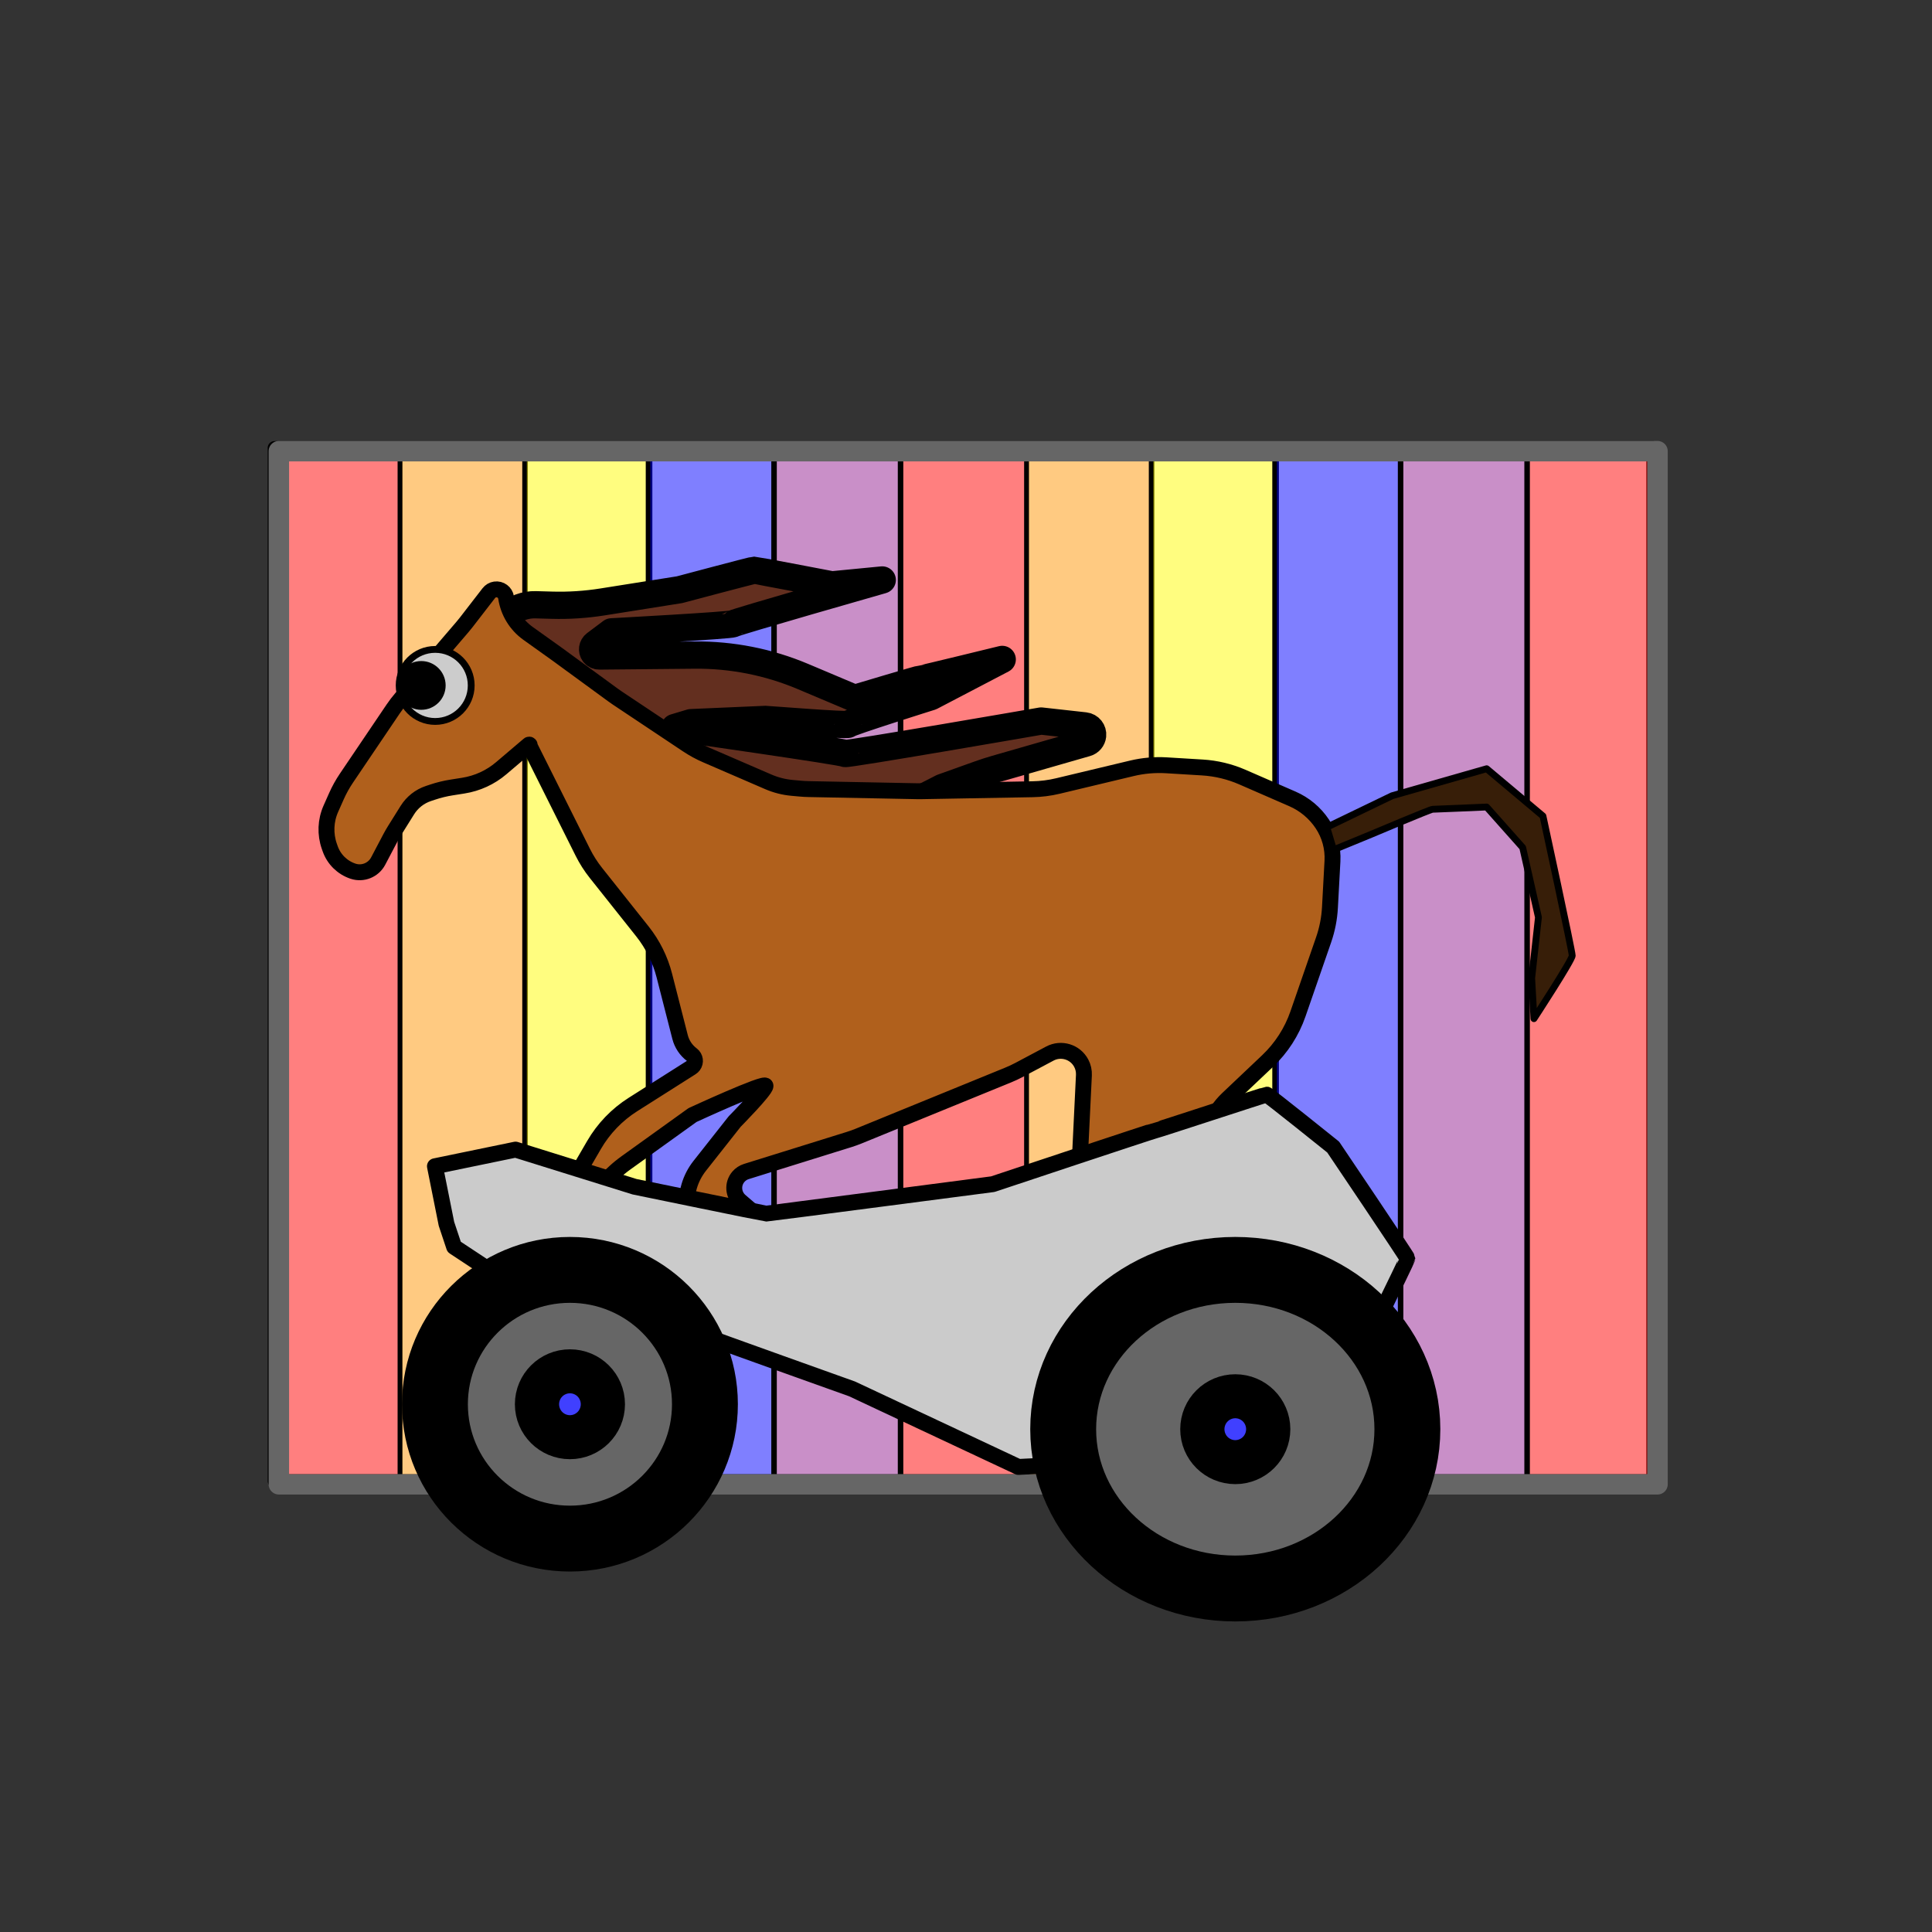 <?xml version="1.0" encoding="UTF-8" standalone="no"?>
<!DOCTYPE svg PUBLIC "-//W3C//DTD SVG 1.1//EN" "http://www.w3.org/Graphics/SVG/1.1/DTD/svg11.dtd">
<svg xmlns="http://www.w3.org/2000/svg" xmlns:xl="http://www.w3.org/1999/xlink" xmlns:dc="http://purl.org/dc/elements/1.1/" version="1.1" viewBox="0 0 850.394 850.394" width="850.394" height="850.394">
  <rect x="0" y="0" width="850.394" height="850.394" fill="#333333" stroke="none"/>
  <defs/>
  <g id="fast_solo" stroke-opacity="1" stroke-dasharray="none" fill="none" fill-opacity="1" stroke="none">
    <title>fast solo</title>
    <g id="Shared_1: Master layer">
      <title>Master layer</title>
      <g id="Graphic_10">
        <rect x="120.821" y="197.15" width="606.828" height="454.742" fill="white"/>
        <rect x="120.821" y="197.15" width="606.828" height="454.742" stroke="black" stroke-linecap="round" stroke-linejoin="round" stroke-width="6"/>
      </g>
      <g id="Graphic_9">
        <rect x="340.919" y="197.15" width="55.26" height="454.742" fill="#942092" fill-opacity=".5"/>
        <rect x="340.919" y="197.15" width="55.26" height="454.742" stroke="black" stroke-linecap="round" stroke-linejoin="round" stroke-width="2"/>
      </g>
      <g id="Graphic_5">
        <rect x="120.821" y="197.06" width="55.26" height="454.742" fill="red" fill-opacity=".502"/>
        <rect x="120.821" y="197.06" width="55.26" height="454.742" stroke="black" stroke-linecap="round" stroke-linejoin="round" stroke-width="2"/>
      </g>
      <g id="Graphic_4">
        <rect x="176.081" y="197.06" width="55.26" height="454.742" fill="#ff9300" fill-opacity=".496"/>
        <rect x="176.081" y="197.06" width="55.26" height="454.742" stroke="black" stroke-linecap="round" stroke-linejoin="round" stroke-width="2"/>
      </g>
      <g id="Graphic_3">
        <rect x="230.885" y="197.836" width="55.26" height="454.024" fill="#fffc00" fill-opacity=".5"/>
        <rect x="230.885" y="197.836" width="55.26" height="454.024" stroke="black" stroke-linecap="round" stroke-linejoin="round" stroke-width="2"/>
      </g>
      <g id="Graphic_2">
        <rect x="285.235" y="197.105" width="55.26" height="454.742" fill="blue" fill-opacity=".5"/>
        <rect x="285.235" y="197.105" width="55.26" height="454.742" stroke="black" stroke-linecap="round" stroke-linejoin="round" stroke-width="2"/>
      </g>
      <g id="Graphic_15">
        <rect x="616.701" y="197.207" width="55.26" height="454.742" fill="#942092" fill-opacity=".5"/>
        <rect x="616.701" y="197.207" width="55.26" height="454.742" stroke="black" stroke-linecap="round" stroke-linejoin="round" stroke-width="2"/>
      </g>
      <g id="Graphic_14">
        <rect x="396.603" y="197.118" width="55.26" height="454.742" fill="red" fill-opacity=".502"/>
        <rect x="396.603" y="197.118" width="55.26" height="454.742" stroke="black" stroke-linecap="round" stroke-linejoin="round" stroke-width="2"/>
      </g>
      <g id="Graphic_13">
        <rect x="451.863" y="197.118" width="55.26" height="454.742" fill="#ff9300" fill-opacity=".496"/>
        <rect x="451.863" y="197.118" width="55.26" height="454.742" stroke="black" stroke-linecap="round" stroke-linejoin="round" stroke-width="2"/>
      </g>
      <g id="Graphic_12">
        <rect x="506.666" y="197.836" width="55.26" height="454.082" fill="#fffc00" fill-opacity=".5"/>
        <rect x="506.666" y="197.836" width="55.26" height="454.082" stroke="black" stroke-linecap="round" stroke-linejoin="round" stroke-width="2"/>
      </g>
      <g id="Graphic_11">
        <rect x="561.017" y="197.163" width="55.26" height="454.742" fill="blue" fill-opacity=".5"/>
        <rect x="561.017" y="197.163" width="55.26" height="454.742" stroke="black" stroke-linecap="round" stroke-linejoin="round" stroke-width="2"/>
      </g>
      <g id="Graphic_16">
        <rect x="672.39" y="197.207" width="55.26" height="454.742" fill="red" fill-opacity=".502"/>
        <rect x="672.39" y="197.207" width="55.26" height="454.742" stroke="black" stroke-linecap="round" stroke-linejoin="round" stroke-width="2"/>
      </g>
      <g id="Graphic_17">
        <rect x="122.744" y="198.592" width="606.828" height="454.742" stroke="#666" stroke-linecap="round" stroke-linejoin="round" stroke-width="9"/>
      </g>
    </g>
    <g id="fast_solo: Layer 1">
      <title>Layer 1</title>
      <g id="Graphic_20">
        <path d="M 235.78 266.191 L 243.015 266.392 C 250.425 266.598 257.838 266.116 265.16 264.954 L 299.117 259.564 C 299.117 259.564 331.233 251 331.946 251 C 332.66 251 366.203 257.423 366.203 257.423 L 388.328 255.282 C 388.328 255.282 323.382 273.838 322.668 274.552 C 321.955 275.265 269.142 278.12 269.142 278.12 L 262.005 283.473 C 260.712 284.443 260.449 286.277 261.419 287.571 C 261.978 288.316 262.858 288.75 263.789 288.741 L 305.733 288.346 C 322.083 288.191 338.292 291.391 353.357 297.747 L 376.195 307.381 C 376.195 307.381 404.743 298.817 405.456 298.817 C 406.17 298.817 441.141 290.253 441.141 290.253 L 409.738 306.668 C 409.738 306.668 373.34 318.087 373.34 318.8 C 373.34 319.514 337.656 316.659 336.942 316.659 C 336.228 316.659 304.112 318.087 304.112 318.087 L 296.976 320.228 C 296.976 320.228 371.913 330.933 371.913 331.647 C 371.913 332.361 458.269 317.373 458.269 317.373 L 477.539 319.514 C 479.644 319.748 481.16 321.644 480.926 323.748 C 480.755 325.293 479.668 326.581 478.175 327.01 L 438.364 338.45 C 435.934 339.148 433.526 339.923 431.145 340.773 L 414.734 346.634 C 414.734 346.634 351.93 378.75 351.216 378.75 C 350.502 378.75 233.457 312.377 233.457 311.664 C 233.457 310.95 217.756 275.979 217.756 275.979 L 223.109 270.983 C 226.538 267.782 231.091 266.061 235.78 266.191 Z" fill="#632f1f"/>
        <path d="M 235.78 266.191 L 243.015 266.392 C 250.425 266.598 257.838 266.116 265.16 264.954 L 299.117 259.564 C 299.117 259.564 331.233 251 331.946 251 C 332.66 251 366.203 257.423 366.203 257.423 L 388.328 255.282 C 388.328 255.282 323.382 273.838 322.668 274.552 C 321.955 275.265 269.142 278.12 269.142 278.12 L 262.005 283.473 C 260.712 284.443 260.449 286.277 261.419 287.571 C 261.978 288.316 262.858 288.75 263.789 288.741 L 305.733 288.346 C 322.083 288.191 338.292 291.391 353.357 297.747 L 376.195 307.381 C 376.195 307.381 404.743 298.817 405.456 298.817 C 406.17 298.817 441.141 290.253 441.141 290.253 L 409.738 306.668 C 409.738 306.668 373.34 318.087 373.34 318.8 C 373.34 319.514 337.656 316.659 336.942 316.659 C 336.228 316.659 304.112 318.087 304.112 318.087 L 296.976 320.228 C 296.976 320.228 371.913 330.933 371.913 331.647 C 371.913 332.361 458.269 317.373 458.269 317.373 L 477.539 319.514 C 479.644 319.748 481.16 321.644 480.926 323.748 C 480.755 325.293 479.668 326.581 478.175 327.01 L 438.364 338.45 C 435.934 339.148 433.526 339.923 431.145 340.773 L 414.734 346.634 C 414.734 346.634 351.93 378.75 351.216 378.75 C 350.502 378.75 233.457 312.377 233.457 311.664 C 233.457 310.95 217.756 275.979 217.756 275.979 L 223.109 270.983 C 226.538 267.782 231.091 266.061 235.78 266.191 Z" stroke="black" stroke-linecap="round" stroke-linejoin="round" stroke-width="12"/>
      </g>
      <g id="Graphic_19">
        <path d="M 338.159 344.127 L 310.818 332.304 C 307.954 331.066 305.208 329.572 302.613 327.842 L 271.768 307.279 C 271.147 306.865 270.535 306.437 269.932 305.997 L 245.296 287.994 C 245.145 287.883 244.993 287.773 244.84 287.664 L 232.412 278.787 C 227.2 275.064 223.721 269.386 222.77 263.052 L 222.77 263.052 C 222.42 260.716 220.242 259.106 217.906 259.456 C 216.816 259.62 215.831 260.198 215.156 261.071 L 205.243 273.9 C 204.705 274.596 204.15 275.278 203.577 275.946 L 176.643 307.37 C 175.352 308.876 174.148 310.455 173.037 312.098 L 152.497 342.498 C 150.788 345.028 149.305 347.702 148.065 350.492 L 145.628 355.975 C 143.298 361.217 143.064 367.153 144.973 372.562 L 145.339 373.598 C 146.984 378.26 150.689 381.901 155.379 383.464 L 155.379 383.464 C 159.666 384.893 164.357 383.007 166.461 379.008 L 171.825 368.818 C 172.423 367.681 173.063 366.566 173.744 365.477 L 179.311 356.57 C 181.458 353.134 184.736 350.554 188.579 349.273 L 190.443 348.652 C 193.16 347.746 195.947 347.066 198.777 346.62 L 203.941 345.804 C 210.098 344.832 215.868 342.182 220.618 338.144 L 232.799 327.791 C 232.895 327.709 233.04 327.72 233.122 327.817 C 233.157 327.858 233.176 327.911 233.176 327.965 L 233.176 327.965 C 233.176 328.291 233.252 328.613 233.398 328.904 L 256.517 375.142 C 258.13 378.369 260.075 381.419 262.32 384.243 L 282.75 409.945 C 287.309 415.681 290.605 422.316 292.421 429.414 L 299.34 456.461 C 300.135 459.568 301.966 462.31 304.532 464.234 L 304.532 464.234 C 306.044 465.368 306.35 467.513 305.216 469.025 C 304.968 469.356 304.661 469.639 304.311 469.861 L 278.6 486.166 C 271.546 490.639 265.673 496.746 261.479 503.969 L 252.95 518.658 C 251.006 522.007 249.441 525.563 248.286 529.259 L 247.547 531.626 C 247.183 532.789 247.832 534.028 248.995 534.391 C 249.751 534.628 250.576 534.441 251.156 533.902 L 270.423 516.011 C 272.018 514.53 273.705 513.15 275.473 511.88 L 304.826 490.8 C 304.826 490.8 336.942 475.971 336.942 477.953 C 336.942 479.935 323.382 493.654 323.382 493.654 L 308.011 513.136 C 299.353 524.108 300.659 539.908 311.001 549.309 L 329.357 565.996 C 333.527 569.787 339.57 570.694 344.669 568.295 L 344.669 568.295 C 348.786 566.357 350.553 561.45 348.615 557.333 C 348.473 557.03 348.312 556.736 348.133 556.452 L 340.436 544.228 C 337.658 539.816 334.232 535.846 330.274 532.453 L 325.84 528.653 C 322.66 525.928 322.292 521.141 325.017 517.962 C 325.945 516.88 327.158 516.081 328.519 515.657 L 373.756 501.567 C 375.176 501.125 376.577 500.622 377.954 500.059 L 443.829 473.152 C 445.443 472.493 447.023 471.753 448.563 470.935 L 462.109 463.739 C 467.089 461.093 473.271 462.986 475.916 467.966 C 476.778 469.589 477.187 471.414 477.098 473.25 L 475.401 508.31 C 475.13 513.907 473.957 519.422 471.926 524.644 L 471.524 525.679 C 469.335 531.308 464.673 535.613 458.888 537.349 L 418.503 549.465 C 418.503 549.465 397.691 572.259 395.708 572.259 C 393.726 572.259 383.816 584.151 383.816 584.151 C 383.816 584.151 403.637 580.187 404.628 580.187 C 405.619 580.187 436.341 565.321 436.341 565.321 L 455.168 559.942 C 465.39 557.022 474.199 550.479 479.948 541.536 L 488.867 527.662 C 488.867 527.662 501.751 544.509 502.742 544.509 C 503.733 544.509 474.992 579.196 474.992 579.196 L 449.228 607.823 C 448.588 608.534 448.234 609.457 448.234 610.414 L 448.234 610.414 C 448.234 610.892 448.621 611.279 449.099 611.279 C 449.249 611.279 449.396 611.24 449.527 611.166 L 488.522 589.01 C 490.731 587.755 492.845 586.339 494.847 584.775 L 509.04 573.687 C 518.43 566.351 525.016 556.013 527.695 544.402 L 530.547 532.042 C 531.823 526.516 532.185 520.819 531.621 515.176 L 530.987 508.832 C 530.049 499.455 533.505 490.172 540.346 483.691 L 557.938 467.024 C 563.997 461.285 568.585 454.171 571.315 446.284 L 582.608 413.659 C 584.194 409.078 585.132 404.297 585.393 399.456 L 586.499 379.005 C 586.812 373.214 585.243 367.477 582.026 362.652 L 582.026 362.652 C 578.791 357.799 574.228 353.98 568.881 351.649 L 546.861 342.051 C 541.277 339.617 535.308 338.183 529.228 337.814 L 513.434 336.857 C 508.316 336.547 503.18 336.995 498.194 338.188 L 465.632 345.974 C 461.973 346.849 458.229 347.325 454.467 347.392 L 405.602 348.264 C 404.953 348.276 404.303 348.275 403.654 348.263 L 355.932 347.327 C 354.701 347.303 353.471 347.235 352.244 347.123 L 348.634 346.795 C 345.023 346.467 341.487 345.566 338.159 344.127 Z" fill="#b0601c"/>
        <path d="M 338.159 344.127 L 310.818 332.304 C 307.954 331.066 305.208 329.572 302.613 327.842 L 271.768 307.279 C 271.147 306.865 270.535 306.437 269.932 305.997 L 245.296 287.994 C 245.145 287.883 244.993 287.773 244.84 287.664 L 232.412 278.787 C 227.2 275.064 223.721 269.386 222.77 263.052 L 222.77 263.052 C 222.42 260.716 220.242 259.106 217.906 259.456 C 216.816 259.62 215.831 260.198 215.156 261.071 L 205.243 273.9 C 204.705 274.596 204.15 275.278 203.577 275.946 L 176.643 307.37 C 175.352 308.876 174.148 310.455 173.037 312.098 L 152.497 342.498 C 150.788 345.028 149.305 347.702 148.065 350.492 L 145.628 355.975 C 143.298 361.217 143.064 367.153 144.973 372.562 L 145.339 373.598 C 146.984 378.26 150.689 381.901 155.379 383.464 L 155.379 383.464 C 159.666 384.893 164.357 383.007 166.461 379.008 L 171.825 368.818 C 172.423 367.681 173.063 366.566 173.744 365.477 L 179.311 356.57 C 181.458 353.134 184.736 350.554 188.579 349.273 L 190.443 348.652 C 193.16 347.746 195.947 347.066 198.777 346.62 L 203.941 345.804 C 210.098 344.832 215.868 342.182 220.618 338.144 L 232.799 327.791 C 232.895 327.709 233.04 327.72 233.122 327.817 C 233.157 327.858 233.176 327.911 233.176 327.965 L 233.176 327.965 C 233.176 328.291 233.252 328.613 233.398 328.904 L 256.517 375.142 C 258.13 378.369 260.075 381.419 262.32 384.243 L 282.75 409.945 C 287.309 415.681 290.605 422.316 292.421 429.414 L 299.34 456.461 C 300.135 459.568 301.966 462.31 304.532 464.234 L 304.532 464.234 C 306.044 465.368 306.35 467.513 305.216 469.025 C 304.968 469.356 304.661 469.639 304.311 469.861 L 278.6 486.166 C 271.546 490.639 265.673 496.746 261.479 503.969 L 252.95 518.658 C 251.006 522.007 249.441 525.563 248.286 529.259 L 247.547 531.626 C 247.183 532.789 247.832 534.028 248.995 534.391 C 249.751 534.628 250.576 534.441 251.156 533.902 L 270.423 516.011 C 272.018 514.53 273.705 513.15 275.473 511.88 L 304.826 490.8 C 304.826 490.8 336.942 475.971 336.942 477.953 C 336.942 479.935 323.382 493.654 323.382 493.654 L 308.011 513.136 C 299.353 524.108 300.659 539.908 311.001 549.309 L 329.357 565.996 C 333.527 569.787 339.57 570.694 344.669 568.295 L 344.669 568.295 C 348.786 566.357 350.553 561.45 348.615 557.333 C 348.473 557.03 348.312 556.736 348.133 556.452 L 340.436 544.228 C 337.658 539.816 334.232 535.846 330.274 532.453 L 325.84 528.653 C 322.66 525.928 322.292 521.141 325.017 517.962 C 325.945 516.88 327.158 516.081 328.519 515.657 L 373.756 501.567 C 375.176 501.125 376.577 500.622 377.954 500.059 L 443.829 473.152 C 445.443 472.493 447.023 471.753 448.563 470.935 L 462.109 463.739 C 467.089 461.093 473.271 462.986 475.916 467.966 C 476.778 469.589 477.187 471.414 477.098 473.25 L 475.401 508.31 C 475.13 513.907 473.957 519.422 471.926 524.644 L 471.524 525.679 C 469.335 531.308 464.673 535.613 458.888 537.349 L 418.503 549.465 C 418.503 549.465 397.691 572.259 395.708 572.259 C 393.726 572.259 383.816 584.151 383.816 584.151 C 383.816 584.151 403.637 580.187 404.628 580.187 C 405.619 580.187 436.341 565.321 436.341 565.321 L 455.168 559.942 C 465.39 557.022 474.199 550.479 479.948 541.536 L 488.867 527.662 C 488.867 527.662 501.751 544.509 502.742 544.509 C 503.733 544.509 474.992 579.196 474.992 579.196 L 449.228 607.823 C 448.588 608.534 448.234 609.457 448.234 610.414 L 448.234 610.414 C 448.234 610.892 448.621 611.279 449.099 611.279 C 449.249 611.279 449.396 611.24 449.527 611.166 L 488.522 589.01 C 490.731 587.755 492.845 586.339 494.847 584.775 L 509.04 573.687 C 518.43 566.351 525.016 556.013 527.695 544.402 L 530.547 532.042 C 531.823 526.516 532.185 520.819 531.621 515.176 L 530.987 508.832 C 530.049 499.455 533.505 490.172 540.346 483.691 L 557.938 467.024 C 563.997 461.285 568.585 454.171 571.315 446.284 L 582.608 413.659 C 584.194 409.078 585.132 404.297 585.393 399.456 L 586.499 379.005 C 586.812 373.214 585.243 367.477 582.026 362.652 L 582.026 362.652 C 578.791 357.799 574.228 353.98 568.881 351.649 L 546.861 342.051 C 541.277 339.617 535.308 338.183 529.228 337.814 L 513.434 336.857 C 508.316 336.547 503.18 336.995 498.194 338.188 L 465.632 345.974 C 461.973 346.849 458.229 347.325 454.467 347.392 L 405.602 348.264 C 404.953 348.276 404.303 348.275 403.654 348.263 L 355.932 347.327 C 354.701 347.303 353.471 347.235 352.244 347.123 L 348.634 346.795 C 345.023 346.467 341.487 345.566 338.159 344.127 Z" stroke="black" stroke-linecap="round" stroke-linejoin="round" stroke-width="7"/>
      </g>
      <g id="Graphic_18">
        <path d="M 584.008 364.139 L 612.748 350.264 L 654.372 338.371 L 679.148 359.183 C 679.148 359.183 692.032 418.646 692.032 420.628 C 692.032 422.61 675.184 448.378 675.184 448.378 L 674.193 430.539 L 677.166 403.78 L 670.229 373.058 L 654.372 355.219 C 654.372 355.219 631.578 356.21 630.587 356.21 C 629.596 356.21 603.829 367.112 603.829 367.112 L 586.981 374.049 Z" fill="#371e08"/>
        <path d="M 584.008 364.139 L 612.748 350.264 L 654.372 338.371 L 679.148 359.183 C 679.148 359.183 692.032 418.646 692.032 420.628 C 692.032 422.61 675.184 448.378 675.184 448.378 L 674.193 430.539 L 677.166 403.78 L 670.229 373.058 L 654.372 355.219 C 654.372 355.219 631.578 356.21 630.587 356.21 C 629.596 356.21 603.829 367.112 603.829 367.112 L 586.981 374.049 Z" stroke="black" stroke-linecap="round" stroke-linejoin="round" stroke-width="3"/>
      </g>
      <g id="Graphic_17">
        <circle cx="191.552" cy="301.702" r="15.857" fill="#ccc"/>
        <circle cx="191.552" cy="301.702" r="15.857" stroke="black" stroke-linecap="round" stroke-linejoin="round" stroke-width="3"/>
      </g>
      <g id="Graphic_16">
        <circle cx="185.425" cy="301.702" r="9.73" fill="black"/>
        <circle cx="185.425" cy="301.702" r="9.73" stroke="black" stroke-linecap="round" stroke-linejoin="round" stroke-width="2"/>
      </g>
      <g id="Graphic_15">
        <path d="M 191.442 513.34 L 226.924 506.019 L 279.302 522.352 C 279.302 522.352 336.748 534.179 337.312 534.179 C 337.875 534.179 436.998 521.225 436.998 521.225 C 436.998 521.225 507.962 497.571 508.525 497.571 C 509.088 497.571 556.96 481.801 557.524 481.801 C 558.087 481.801 586.81 504.892 586.81 504.892 C 586.81 504.892 619.476 553.328 619.476 553.891 C 619.476 554.454 594.132 606.269 593.569 606.832 C 593.005 607.395 550.202 636.682 546.823 638.934 C 543.444 641.187 448.262 645.693 448.262 645.693 L 375.046 611.337 C 375.046 611.337 311.968 588.809 310.841 588.246 C 309.715 587.683 260.716 570.224 260.716 570.224 L 228.05 567.408 L 199.89 548.822 L 196.511 538.684 Z" fill="#cbcbcb"/>
        <path d="M 191.442 513.34 L 226.924 506.019 L 279.302 522.352 C 279.302 522.352 336.748 534.179 337.312 534.179 C 337.875 534.179 436.998 521.225 436.998 521.225 C 436.998 521.225 507.962 497.571 508.525 497.571 C 509.088 497.571 556.96 481.801 557.524 481.801 C 558.087 481.801 586.81 504.892 586.81 504.892 C 586.81 504.892 619.476 553.328 619.476 553.891 C 619.476 554.454 594.132 606.269 593.569 606.832 C 593.005 607.395 550.202 636.682 546.823 638.934 C 543.444 641.187 448.262 645.693 448.262 645.693 L 375.046 611.337 C 375.046 611.337 311.968 588.809 310.841 588.246 C 309.715 587.683 260.716 570.224 260.716 570.224 L 228.05 567.408 L 199.89 548.822 L 196.511 538.684 Z" stroke="black" stroke-linecap="round" stroke-linejoin="round" stroke-width="7"/>
      </g>
      <g id="Graphic_14">
        <ellipse cx="250.863" cy="618.096" rx="59.421" ry="59.136" fill="#666"/>
        <ellipse cx="250.863" cy="618.096" rx="59.421" ry="59.136" stroke="black" stroke-linecap="round" stroke-linejoin="round" stroke-width="29"/>
      </g>
      <g id="Graphic_13">
        <ellipse cx="543.725" cy="629.078" rx="75.751" ry="70.119" fill="#666"/>
        <ellipse cx="543.725" cy="629.078" rx="75.751" ry="70.119" stroke="black" stroke-linecap="round" stroke-linejoin="round" stroke-width="29"/>
      </g>
      <g id="Graphic_12">
        <ellipse cx="250.863" cy="618.096" rx="9.73" ry="9.683" fill="#4040ff"/>
        <ellipse cx="250.863" cy="618.096" rx="9.73" ry="9.683" stroke="black" stroke-linecap="round" stroke-linejoin="round" stroke-width="29"/>
      </g>
      <g id="Graphic_11">
        <ellipse cx="543.725" cy="629.078" rx="9.73" ry="9.683" fill="#4040ff"/>
        <ellipse cx="543.725" cy="629.078" rx="9.73" ry="9.683" stroke="black" stroke-linecap="round" stroke-linejoin="round" stroke-width="29"/>
      </g>
    </g>
  </g>
</svg>
